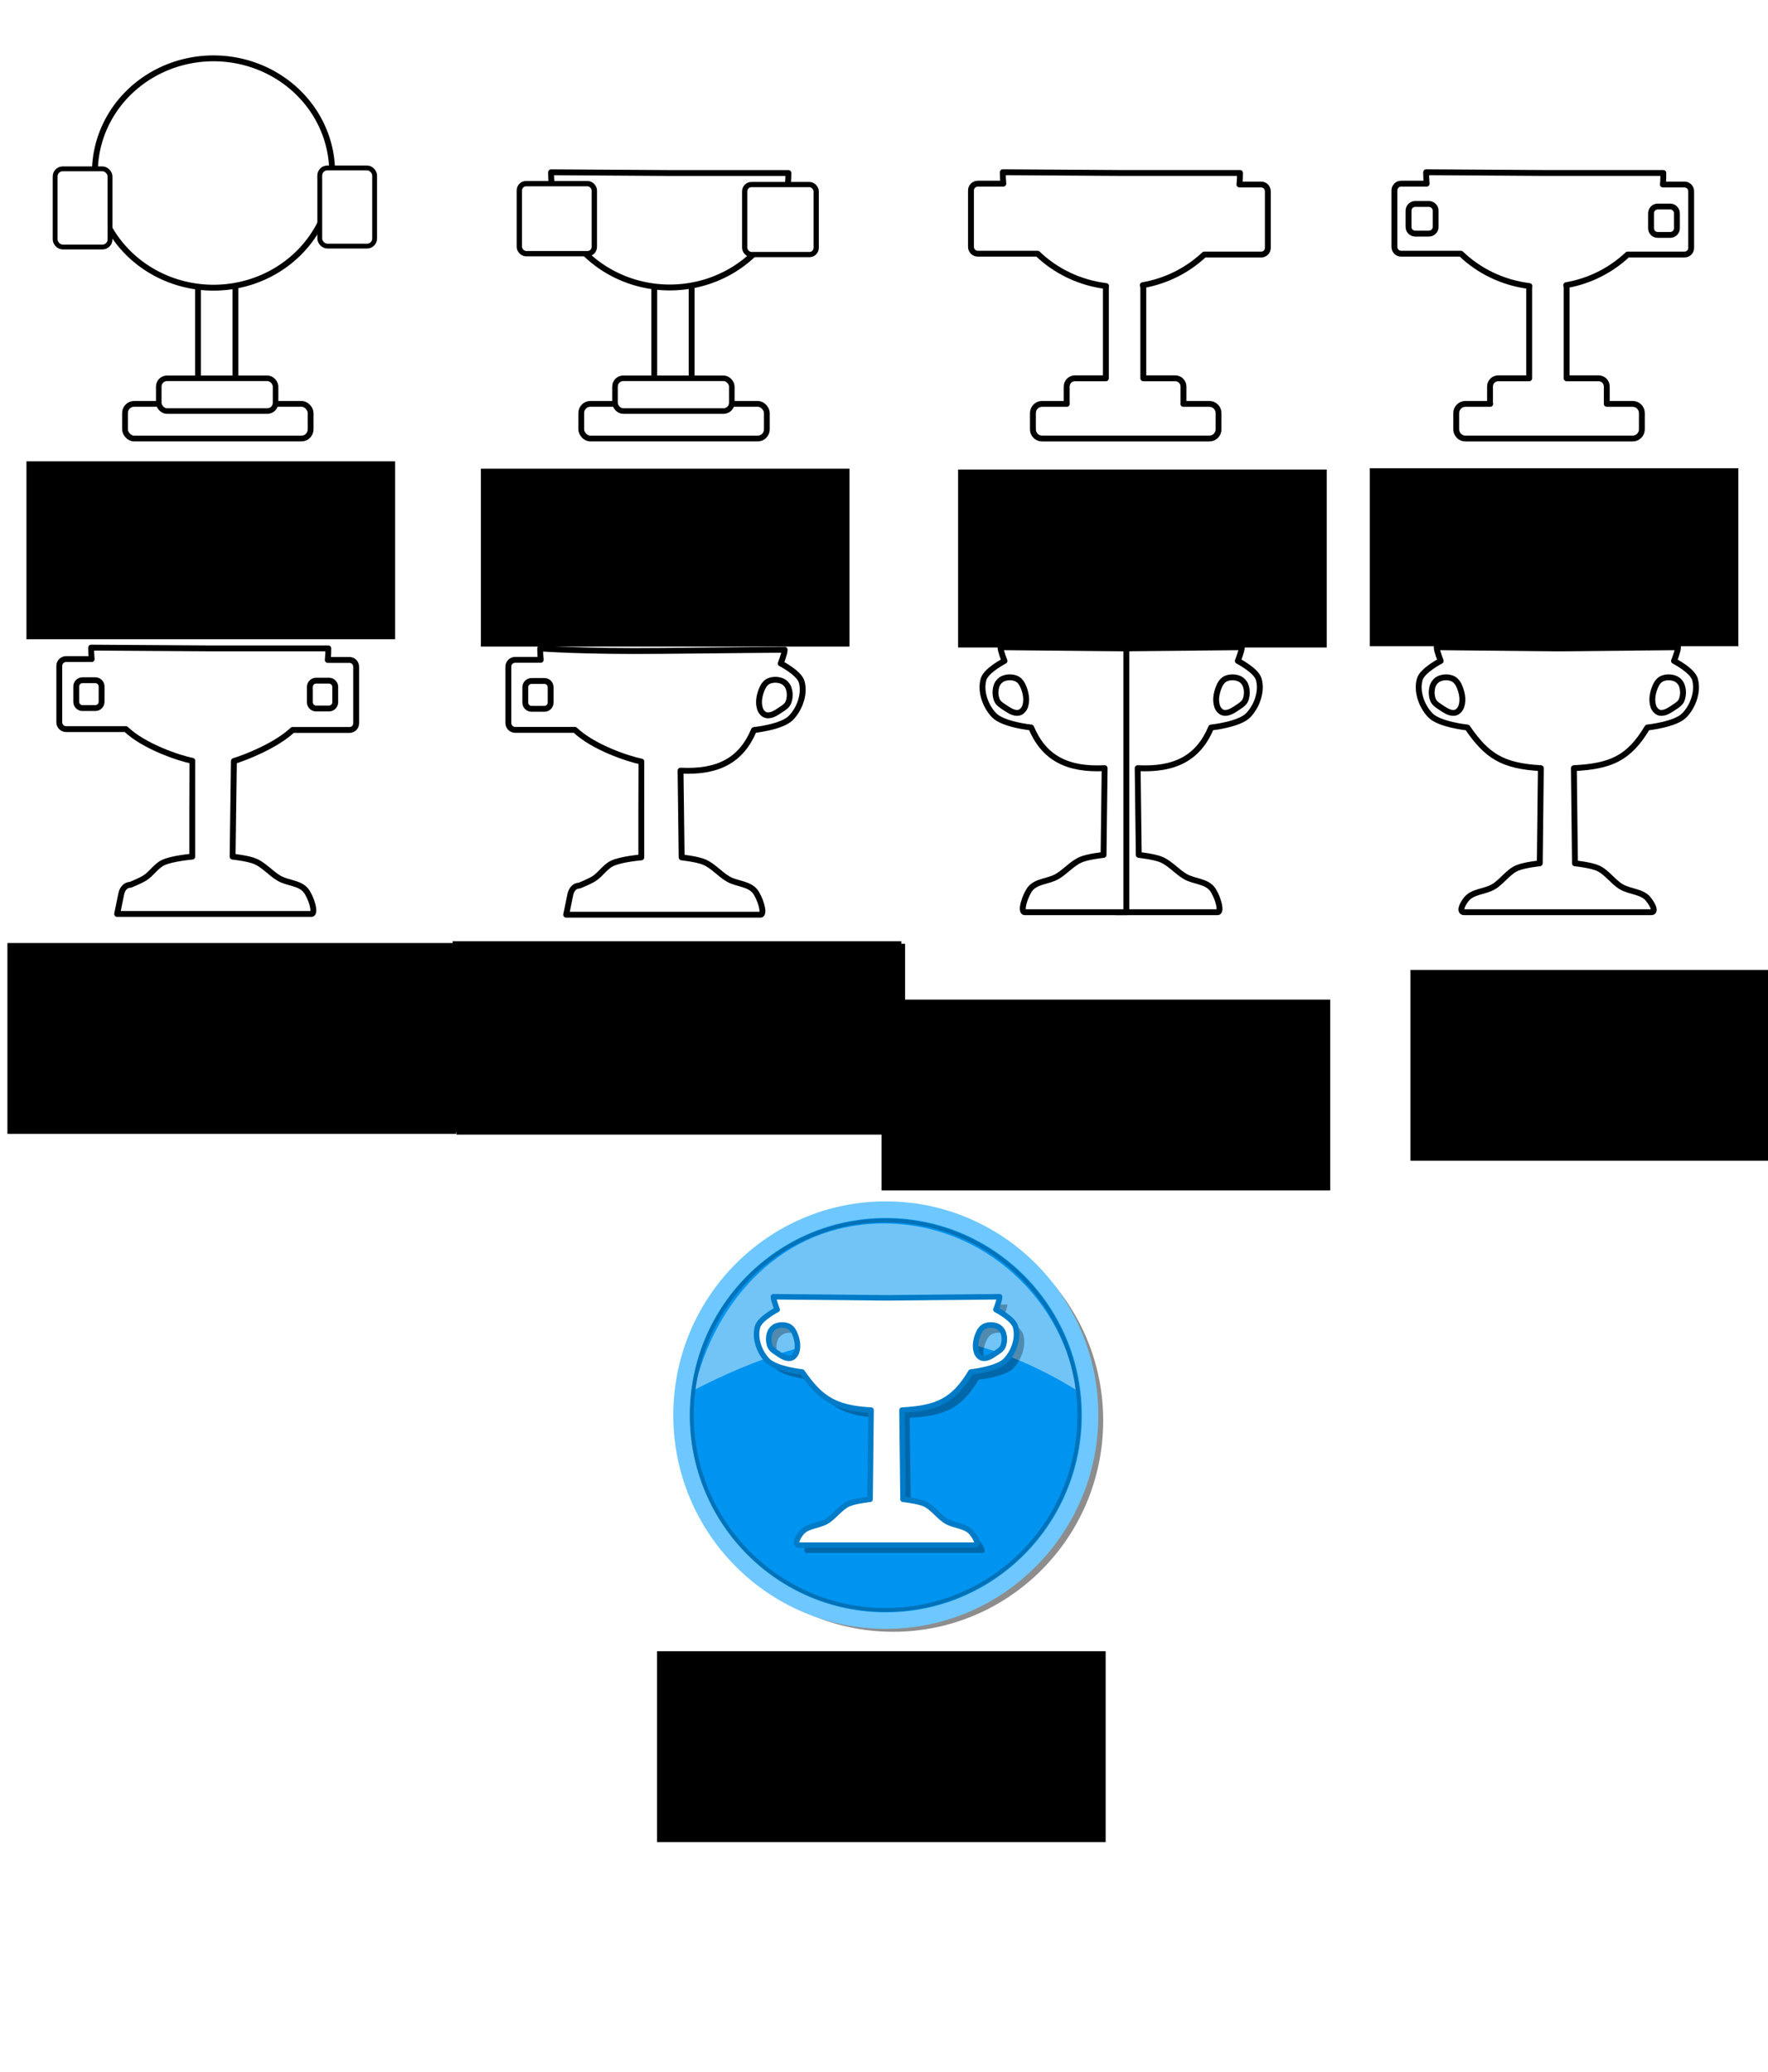 <?xml version="1.0" encoding="UTF-8" standalone="no"?>
<!-- Created with Inkscape (http://www.inkscape.org/) -->

<svg
 xmlns:dc="http://purl.org/dc/elements/1.1/"
 xmlns:cc="http://creativecommons.org/ns#"
 xmlns:rdf="http://www.w3.org/1999/02/22-rdf-syntax-ns#"
 xmlns:svg="http://www.w3.org/2000/svg"
 xmlns="http://www.w3.org/2000/svg"
 xmlns:sodipodi="http://sodipodi.sourceforge.net/DTD/sodipodi-0.dtd"
 xmlns:inkscape="http://www.inkscape.org/namespaces/inkscape"
 width="512"
 height="600"
 id="svg2"
 version="1.1"
 inkscape:version="0.48.1 r9760"
 sodipodi:docname="button-scoresicon.svg"
 inkscape:export-filename="/tmp/button-scoreicon.png"
 inkscape:export-xdpi="180"
 inkscape:export-ydpi="180">
<defs
 id="defs4">
<filter
 color-interpolation-filters="sRGB"
 inkscape:collect="always"
 id="filter4027-0">
<feGaussianBlur
 inkscape:collect="always"
 stdDeviation="0.64"
 id="feGaussianBlur4029-9" />
</filter>
<filter
 inkscape:collect="always"
 id="filter4448">
<feGaussianBlur
 inkscape:collect="always"
 stdDeviation="0.368"
 id="feGaussianBlur4450" />
</filter>
</defs>
<sodipodi:namedview
 id="base"
 pagecolor="#ffffff"
 bordercolor="#666666"
 borderopacity="1.0"
 inkscape:pageopacity="1"
 inkscape:pageshadow="2"
 inkscape:zoom="0.946094"
 inkscape:cx="233.918"
 inkscape:cy="245.51"
 inkscape:document-units="px"
 inkscape:current-layer="layer1"
 showgrid="false"
 showguides="true"
 inkscape:guide-bbox="true"
 inkscape:window-width="1440"
 inkscape:window-height="849"
 inkscape:window-x="0"
 inkscape:window-y="24"
 inkscape:window-maximized="1"
 inkscape:snap-global="false">
<sodipodi:guide
 orientation="1,0"
 position="128.552,995.532"
 id="guide3017" />
<sodipodi:guide
 orientation="1,0"
 position="256.357,893.886"
 id="guide3019" />
<sodipodi:guide
 orientation="0,1"
 position="79.971,816.904"
 id="guide3021" />
<sodipodi:guide
 orientation="0,1"
 position="51.263,898.431"
 id="guide3023" />
<sodipodi:guide
 orientation="1,0"
 position="386.03,202.544"
 id="guide3815" />
<sodipodi:guide
 orientation="0,1"
 position="280.274,1007.49"
 id="guide3817" />
<sodipodi:guide
 orientation="0,1"
 position="56.802,710.026"
 id="guide3844" />
<sodipodi:guide
 orientation="0,1"
 position="128.552,472.998"
 id="guide4115" />
<sodipodi:guide
 orientation="0,1"
 position="156.433,412.221"
 id="guide4284" />
<sodipodi:guide
 orientation="0,1"
 position="157.49,326.078"
 id="guide4363" />
</sodipodi:namedview>
<g
 inkscape:label="Layer 1"
 inkscape:groupmode="layer"
 id="layer1"
 transform="translate(0,-452.362)">
<flowRoot
 xml:space="preserve"
 id="flowRoot2985"
 style="font-size:30px;font-style:normal;font-variant:normal;font-weight:normal;font-stretch:normal;line-height:125%;letter-spacing:0px;word-spacing:0px;fill:#000000;fill-opacity:1;stroke:none;font-family:Arial;-inkscape-font-specification:Arial"><flowRegion
 id="flowRegion2987"><rect
 id="rect2989"
 width="454.5"
 height="154.319"
 x="24.311"
 y="16.524"
 style="font-size:30px" /></flowRegion><flowPara
 id="flowPara2991"></flowPara></flowRoot><rect
 style="fill:#ffffff;fill-opacity:1;fill-rule:nonzero;stroke:#000000;stroke-width:1.7;stroke-linecap:butt;stroke-linejoin:round;stroke-miterlimit:4;stroke-opacity:1;stroke-dasharray:none"
 id="rect4211"
 width="10.834"
 height="31.974"
 x="57.341"
 y="533.121"
 ry="2.652" />
<path
 sodipodi:type="arc"
 style="fill:#ffffff;fill-opacity:1;fill-rule:nonzero;stroke:#000000;stroke-width:1.7;stroke-linecap:butt;stroke-linejoin:round;stroke-miterlimit:4;stroke-opacity:1;stroke-dasharray:none"
 id="path4213"
 sodipodi:cx="69.7605"
 sodipodi:cy="68.076"
 sodipodi:rx="34.3518"
 sodipodi:ry="33.0306"
 d="M 104.112,68.076 A 34.352,33.031 0 1 1 35.409,68.076 34.352,33.031 0 1 1 104.112,68.076 z"
 transform="translate(-7.927,434.393)" />
<rect
 style="fill:#ffffff;fill-opacity:1;fill-rule:nonzero;stroke:#000000;stroke-width:1.673;stroke-linecap:butt;stroke-linejoin:round;stroke-miterlimit:4;stroke-opacity:1;stroke-dasharray:none"
 id="rect4215"
 width="53.75"
 height="10.041"
 x="36.202"
 y="569.323"
 ry="2.652" />
<rect
 style="fill:#ffffff;fill-opacity:1;fill-rule:nonzero;stroke:#000000;stroke-width:1.61;stroke-linecap:butt;stroke-linejoin:round;stroke-miterlimit:4;stroke-opacity:1;stroke-dasharray:none"
 id="rect4217"
 width="33.823"
 height="9.484"
 x="45.978"
 y="561.923"
 ry="2.38" />
<flowRoot
 xml:space="preserve"
 id="flowRoot4219"
 style="font-size:9px;font-style:normal;font-variant:normal;font-weight:normal;font-stretch:normal;line-height:125%;letter-spacing:0px;word-spacing:0px;fill:#000000;fill-opacity:1;stroke:none;font-family:Arial;-inkscape-font-specification:Arial"
 transform="translate(0,452.362)"><flowRegion
 id="flowRegion4221"><rect
 id="rect4223"
 width="106.755"
 height="51.528"
 x="7.663"
 y="133.609"
 style="font-size:9px" /></flowRegion><flowPara
 id="flowPara4225">with rectangles and circles create the idea of the final shape</flowPara></flowRoot><rect
 style="fill:#ffffff;fill-opacity:1;fill-rule:nonzero;stroke:#000000;stroke-width:1.4;stroke-linecap:butt;stroke-linejoin:round;stroke-miterlimit:4;stroke-opacity:1;stroke-dasharray:none"
 id="rect4227"
 width="15.89"
 height="22.638"
 x="15.969"
 y="501.262"
 ry="2.185" />
<rect
 ry="2.185"
 y="500.998"
 x="92.6"
 height="22.638"
 width="15.89"
 id="rect4229"
 style="fill:#ffffff;fill-opacity:1;fill-rule:nonzero;stroke:#000000;stroke-width:1.4;stroke-linecap:butt;stroke-linejoin:round;stroke-miterlimit:4;stroke-opacity:1;stroke-dasharray:none" />
<rect
 ry="2.652"
 y="533.121"
 x="189.463"
 height="31.974"
 width="10.834"
 id="rect4231"
 style="fill:#ffffff;fill-opacity:1;fill-rule:nonzero;stroke:#000000;stroke-width:1.7;stroke-linecap:butt;stroke-linejoin:round;stroke-miterlimit:4;stroke-opacity:1;stroke-dasharray:none" />
<path
 transform="translate(124.194,434.393)"
 d="M 104.112,68.076 A 34.352,33.031 0 1 1 35.41,67.856 L 69.76,68.076 z"
 sodipodi:ry="33.0306"
 sodipodi:rx="34.3518"
 sodipodi:cy="68.076"
 sodipodi:cx="69.7605"
 id="path4233"
 style="fill:#ffffff;fill-opacity:1;fill-rule:nonzero;stroke:#000000;stroke-width:1.7;stroke-linecap:butt;stroke-linejoin:round;stroke-miterlimit:4;stroke-opacity:1;stroke-dasharray:none"
 sodipodi:type="arc"
 sodipodi:start="0"
 sodipodi:end="3.14826" />
<rect
 ry="2.652"
 y="569.323"
 x="168.323"
 height="10.041"
 width="53.75"
 id="rect4235"
 style="fill:#ffffff;fill-opacity:1;fill-rule:nonzero;stroke:#000000;stroke-width:1.673;stroke-linecap:butt;stroke-linejoin:round;stroke-miterlimit:4;stroke-opacity:1;stroke-dasharray:none" />
<rect
 ry="2.38"
 y="561.923"
 x="178.1"
 height="9.484"
 width="33.823"
 id="rect4237"
 style="fill:#ffffff;fill-opacity:1;fill-rule:nonzero;stroke:#000000;stroke-width:1.61;stroke-linecap:butt;stroke-linejoin:round;stroke-miterlimit:4;stroke-opacity:1;stroke-dasharray:none" />
<rect
 ry="1.956"
 y="505.549"
 x="150.396"
 height="20.274"
 width="21.72"
 id="rect4239"
 style="fill:#ffffff;fill-opacity:1;fill-rule:nonzero;stroke:#000000;stroke-width:1.549;stroke-linecap:butt;stroke-linejoin:round;stroke-miterlimit:4;stroke-opacity:1;stroke-dasharray:none" />
<rect
 style="fill:#ffffff;fill-opacity:1;fill-rule:nonzero;stroke:#000000;stroke-width:1.513;stroke-linecap:butt;stroke-linejoin:round;stroke-miterlimit:4;stroke-opacity:1;stroke-dasharray:none"
 id="rect4243"
 width="20.716"
 height="20.274"
 x="215.653"
 y="505.813"
 ry="1.956" />
<flowRoot
 transform="translate(131.594,454.476)"
 style="font-size:9px;font-style:normal;font-variant:normal;font-weight:normal;font-stretch:normal;line-height:125%;letter-spacing:0px;word-spacing:0px;fill:#000000;fill-opacity:1;stroke:none;font-family:Arial;-inkscape-font-specification:Arial"
 id="flowRoot4245"
 xml:space="preserve"><flowRegion
 id="flowRegion4247"><rect
 style="font-size:9px"
 y="133.609"
 x="7.663"
 height="51.528"
 width="106.755"
 id="rect4249" /></flowRegion><flowPara
 id="flowPara4251">modify the circle to be a semi circle.</flowPara></flowRoot><path
 style="fill:#ffffff;fill-opacity:1;fill-rule:nonzero;stroke:#000000;stroke-width:1.7;stroke-linecap:butt;stroke-linejoin:round;stroke-miterlimit:4;stroke-opacity:1;stroke-dasharray:none"
 d="M 290.406 49.875 C 290.406 49.948 290.406 50.02 290.406 50.094 C 290.406 51.137 290.464 52.169 290.562 53.188 L 283.156 53.188 C 282.072 53.188 281.188 54.072 281.188 55.156 L 281.188 71.5 C 281.188 72.584 282.072 73.469 283.156 73.469 L 300.469 73.469 C 305.696 78.495 312.608 81.885 320.312 82.844 C 320.273 83.026 320.25 83.212 320.25 83.406 L 320.25 109.562 L 311.281 109.562 C 309.963 109.562 308.906 110.619 308.906 111.938 L 308.906 116.656 C 308.906 116.759 308.925 116.869 308.938 116.969 L 301.781 116.969 C 300.312 116.969 299.125 118.156 299.125 119.625 L 299.125 124.344 C 299.125 125.813 300.312 127 301.781 127 L 350.219 127 C 351.688 127 352.875 125.813 352.875 124.344 L 352.875 119.625 C 352.875 118.156 351.688 116.969 350.219 116.969 L 342.688 116.969 C 342.7 116.869 342.719 116.759 342.719 116.656 L 342.719 111.938 C 342.719 110.619 341.662 109.562 340.344 109.562 L 331.094 109.562 L 331.094 83.406 C 331.094 83.119 331.021 82.853 330.938 82.594 C 337.817 81.393 343.953 78.23 348.75 73.719 L 365.219 73.719 C 366.303 73.719 367.156 72.865 367.156 71.781 L 367.156 55.406 C 367.156 54.322 366.303 53.438 365.219 53.438 L 358.938 53.438 C 359.053 52.337 359.094 51.223 359.094 50.094 L 324.75 50.094 L 290.406 49.875 z "
 transform="translate(0,452.362)"
 id="rect4253" />
<flowRoot
 xml:space="preserve"
 id="flowRoot4266"
 style="font-size:9px;font-style:normal;font-variant:normal;font-weight:normal;font-stretch:normal;line-height:125%;letter-spacing:0px;word-spacing:0px;fill:#000000;fill-opacity:1;stroke:none;font-family:Arial;-inkscape-font-specification:Arial"
 transform="translate(269.794,454.74)"><flowRegion
 id="flowRegion4268"><rect
 id="rect4270"
 width="106.755"
 height="51.528"
 x="7.663"
 y="133.609"
 style="font-size:9px" /></flowRegion><flowPara
 id="flowPara4272">join all shapes using path union (we almost got it!)</flowPara></flowRoot><path
 style="fill:#ffffff;fill-opacity:1;fill-rule:nonzero;stroke:#000000;stroke-width:1.7;stroke-linecap:butt;stroke-linejoin:round;stroke-miterlimit:4;stroke-opacity:1;stroke-dasharray:none"
 d="M 26.391,639.922 26.391,640.141 C 26.391,641.184 26.449,642.216 26.547,643.235 L 19.141,643.235 C 18.056,643.235 17.172,644.119 17.172,645.203 L 17.172,661.547 C 17.172,662.631 18.056,663.516 19.141,663.516 L 36.453,663.516 C 41.68,668.542 51.882,671.944 55.703,672.703 55.664,672.887 55.672,700.453 55.672,700.453 55.672,700.453 49.798,700.943 47.203,702.203 45.167,703.193 43.918,705.352 42.015,706.579 40.698,707.429 37.765,708.61 37.765,708.61 36.297,708.61 35.403,709.827 35.109,711.266 L 33.922,717.047 90.172,717.047 C 91.641,717.047 90.036,712.011 88.547,710.203 86.758,708.034 83.297,708.136 80.859,706.735 78.41,705.328 76.542,702.957 73.953,701.829 71.891,700.929 67.359,700.453 67.359,700.453 L 67.734,672.766 C 71.095,671.759 79.937,668.277 84.734,663.766 L 101.203,663.766 C 102.287,663.766 103.141,662.911 103.141,661.829 L 103.141,645.453 C 103.141,644.369 102.287,643.485 101.203,643.485 L 94.922,643.485 C 95.037,642.384 95.078,641.27 95.078,640.141 L 60.734,640.141 26.391,639.922 z M 23.891,649.36 27.609,649.36 C 28.611,649.36 29.422,650.171 29.422,651.172 L 29.422,655.61 C 29.422,656.611 28.611,657.422 27.609,657.422 L 23.891,657.422 C 22.889,657.422 22.078,656.611 22.078,655.61 L 22.078,651.172 C 22.078,650.171 22.889,649.36 23.891,649.36 z M 91.547,649.485 95.265,649.485 C 96.267,649.485 97.078,650.296 97.078,651.297 L 97.078,655.735 C 97.078,656.736 96.267,657.547 95.265,657.547 L 91.547,657.547 C 90.545,657.547 89.734,656.736 89.734,655.735 L 89.734,651.297 C 89.734,650.296 90.545,649.485 91.547,649.485 z"
 id="path4274"
 inkscape:connector-curvature="0" />
<flowRoot
 transform="translate(-5.519,591.86)"
 style="font-size:9px;font-style:normal;font-variant:normal;font-weight:normal;font-stretch:normal;line-height:125%;letter-spacing:0px;word-spacing:0px;fill:#000000;fill-opacity:1;stroke:none;font-family:Arial;-inkscape-font-specification:Arial"
 id="flowRoot4276"
 xml:space="preserve"><flowRegion
 id="flowRegion4278"><rect
 style="font-size:9px"
 y="133.609"
 x="7.663"
 height="55.265"
 width="129.924"
 id="rect4280" /></flowRegion><flowPara
 id="flowPara4282">now the hard part, you have to start working with the nodes of the path to make it smoother, dont worry about making it symmetric</flowPara></flowRoot><path
 style="fill:#ffffff;fill-opacity:1;fill-rule:nonzero;stroke:#000000;stroke-width:1.7;stroke-linecap:butt;stroke-linejoin:round;stroke-miterlimit:4;stroke-opacity:1;stroke-dasharray:none"
 d="M 413 49.875 L 413 50.094 C 413 51.137 413.058 52.169 413.156 53.188 L 405.75 53.188 C 404.666 53.188 403.812 54.072 403.812 55.156 L 403.812 71.5 C 403.812 72.584 404.666 73.469 405.75 73.469 L 423.062 73.469 C 428.291 78.495 435.202 81.885 442.906 82.844 C 442.867 83.026 442.844 83.212 442.844 83.406 L 442.844 109.562 L 433.875 109.562 C 432.557 109.562 431.5 110.617 431.5 111.938 L 431.5 116.656 C 431.5 116.759 431.549 116.869 431.562 116.969 L 424.375 116.969 C 422.906 116.969 421.719 118.156 421.719 119.625 L 421.719 124.344 C 421.719 125.813 422.906 127 424.375 127 L 472.812 127 C 474.282 127 475.469 125.813 475.469 124.344 L 475.469 119.625 C 475.469 118.156 474.282 116.969 472.812 116.969 L 465.312 116.969 C 465.325 116.869 465.312 116.759 465.312 116.656 L 465.312 111.938 C 465.312 110.617 464.255 109.562 462.938 109.562 L 453.688 109.562 L 453.688 83.406 C 453.688 83.119 453.645 82.853 453.562 82.594 C 460.441 81.393 466.547 78.23 471.344 73.719 L 487.812 73.719 C 488.897 73.719 489.75 72.865 489.75 71.781 L 489.75 55.406 C 489.75 54.322 488.897 53.438 487.812 53.438 L 481.562 53.438 C 481.678 52.337 481.688 51.223 481.688 50.094 L 447.344 50.094 L 413 49.875 z M 409.844 59.062 L 413.781 59.062 C 414.865 59.062 415.75 59.947 415.75 61.031 L 415.75 65.719 C 415.75 66.802 414.865 67.656 413.781 67.656 L 409.844 67.656 C 408.76 67.656 407.906 66.802 407.906 65.719 L 407.906 61.031 C 407.906 59.947 408.76 59.062 409.844 59.062 z M 480.062 59.812 L 483.656 59.812 C 484.74 59.812 485.625 60.697 485.625 61.781 L 485.625 66.094 C 485.625 67.178 484.74 68.031 483.656 68.031 L 480.062 68.031 C 478.979 68.031 478.125 67.178 478.125 66.094 L 478.125 61.781 C 478.125 60.697 478.979 59.812 480.062 59.812 z "
 transform="translate(0,452.362)"
 id="path4286" />
<flowRoot
 transform="translate(389.004,454.366)"
 style="font-size:9px;font-style:normal;font-variant:normal;font-weight:normal;font-stretch:normal;line-height:125%;letter-spacing:0px;word-spacing:0px;fill:#000000;fill-opacity:1;stroke:none;font-family:Arial;-inkscape-font-specification:Arial"
 id="flowRoot4292"
 xml:space="preserve"><flowRegion
 id="flowRegion4294"><rect
 style="font-size:9px"
 y="133.609"
 x="7.663"
 height="51.528"
 width="106.755"
 id="rect4296" /></flowRegion><flowPara
 id="flowPara4298">create to small rectangles and remove them from the shape using path difference</flowPara></flowRoot><path
 inkscape:connector-curvature="0"
 id="path4329"
 d="M 156.433,640.141 156.433,640.36 C 156.433,641.403 156.491,642.435 156.589,643.454 L 149.183,643.454 C 148.098,643.454 147.214,644.338 147.214,645.422 L 147.214,661.766 C 147.214,662.85 148.098,663.735 149.183,663.735 L 166.495,663.735 C 171.722,668.761 181.924,672.163 185.745,672.922 185.706,673.106 185.714,700.672 185.714,700.672 185.714,700.672 179.84,701.162 177.245,702.422 175.209,703.412 173.96,705.571 172.057,706.798 170.74,707.648 167.807,708.829 167.807,708.829 166.339,708.829 165.445,710.046 165.151,711.485 L 163.964,717.266 220.214,717.266 C 221.683,717.266 220.078,712.23 218.589,710.422 216.8,708.253 213.339,708.355 210.901,706.954 208.452,705.547 206.584,703.176 203.995,702.048 201.933,701.148 197.401,700.672 197.401,700.672 L 197.083,675.546 C 208.062,676.095 214.684,672.499 218.343,663.787 218.343,663.787 226.443,662.952 229.062,660.25 231.589,657.644 233.162,653.295 232.153,649.808 231.405,647.227 226.087,644.496 226.087,644.496 226.087,644.496 227.234,641.666 227.234,640.537 227.234,640.537 213.104,640.646 191.701,640.868 168.448,641.109 156.433,640.141 156.433,640.141 z M 153.933,649.579 157.651,649.579 C 158.653,649.579 159.464,650.39 159.464,651.391 L 159.464,655.829 C 159.464,656.83 158.653,657.641 157.651,657.641 L 153.933,657.641 C 152.931,657.641 152.12,656.83 152.12,655.829 L 152.12,651.391 C 152.12,650.39 152.931,649.579 153.933,649.579 z M 222.712,649.572 C 223.87,649.099 225.31,649.121 226.463,649.605 227.251,649.935 227.949,650.628 228.276,651.417 228.843,652.783 228.843,654.488 228.276,655.855 227.949,656.644 227.177,657.197 226.463,657.667 225.102,658.564 223.518,659.811 221.92,659.484 221.083,659.312 220.384,658.48 220.107,657.672 219.422,655.673 219.97,653.281 220.899,651.384 221.275,650.617 221.922,649.895 222.712,649.572 z"
 style="fill:#ffffff;fill-opacity:1;fill-rule:nonzero;stroke:#000000;stroke-width:1.7;stroke-linecap:butt;stroke-linejoin:round;stroke-miterlimit:4;stroke-opacity:1;stroke-dasharray:none"
 sodipodi:nodetypes="cscssssccccccccsccccccaaccscsssssssssaaaaaaaaa" />
<flowRoot
 xml:space="preserve"
 id="flowRoot4331"
 style="font-size:9px;font-style:normal;font-variant:normal;font-weight:normal;font-stretch:normal;line-height:125%;letter-spacing:0px;word-spacing:0px;fill:#000000;fill-opacity:1;stroke:none;font-family:Arial;-inkscape-font-specification:Arial"
 transform="translate(124.523,592.079)"><flowRegion
 id="flowRegion4333"><rect
 id="rect4335"
 width="129.924"
 height="55.265"
 x="7.663"
 y="133.609"
 style="font-size:9px" /></flowRegion><flowPara
 id="flowPara4337" /></flowRoot><flowRoot
 xml:space="preserve"
 id="flowRoot4339"
 style="fill:black;stroke:none;stroke-opacity:1;stroke-width:1px;stroke-linejoin:miter;stroke-linecap:butt;fill-opacity:1;font-family:Arial;font-style:normal;font-weight:normal;font-size:1;-inkscape-font-specification:Arial;font-stretch:normal;font-variant:normal;line-height:125%;letter-spacing:0px;word-spacing:0px"><flowRegion
 id="flowRegion4341"><rect
 id="rect4343"
 width="63.902"
 height="54.56"
 x="116.967"
 y="267.782" /></flowRegion><flowPara
 id="flowPara4345"></flowPara></flowRoot><flowRoot
 xml:space="preserve"
 id="flowRoot4355"
 style="font-size:9px;font-style:normal;font-variant:normal;font-weight:normal;font-stretch:normal;line-height:125%;letter-spacing:0px;word-spacing:0px;fill:#000000;fill-opacity:1;stroke:none;font-family:Arial;-inkscape-font-specification:Arial"
 transform="translate(123.433,591.332)"><flowRegion
 id="flowRegion4357"><rect
 id="rect4359"
 width="129.924"
 height="55.265"
 x="7.663"
 y="133.609"
 style="font-size:9px" /></flowRegion><flowPara
 id="flowPara4361">work over one half of the shape</flowPara></flowRoot><path
 style="fill:#ffffff;fill-opacity:1;fill-rule:nonzero;stroke:#000000;stroke-width:1.7;stroke-linecap:butt;stroke-linejoin:round;stroke-miterlimit:4;stroke-opacity:1;stroke-dasharray:none"
 d="M 359.618,639.798 C 359.618,639.798 345.49,639.919 324.087,640.141 323.765,640.145 323.498,640.138 323.181,640.141 L 323.181,716.548 352.587,716.548 C 354.056,716.548 352.451,711.512 350.962,709.704 349.173,707.535 345.712,707.636 343.275,706.235 340.825,704.828 338.957,702.457 336.368,701.329 334.306,700.429 329.775,699.954 329.775,699.954 L 329.462,674.829 C 340.441,675.378 347.084,671.759 350.743,663.048 350.743,663.048 358.843,662.218 361.462,659.516 363.989,656.91 365.534,652.566 364.525,649.079 363.777,646.498 358.462,643.766 358.462,643.766 358.462,643.766 359.618,640.926 359.618,639.798 z M 356.962,648.516 C 357.611,648.523 358.26,648.649 358.837,648.891 359.625,649.221 360.323,649.915 360.649,650.704 361.216,652.07 361.216,653.774 360.649,655.141 360.323,655.93 359.551,656.484 358.837,656.954 357.476,657.851 355.904,659.093 354.306,658.766 353.469,658.594 352.77,657.762 352.493,656.954 351.808,654.955 352.345,652.569 353.275,650.672 353.65,649.905 354.297,649.183 355.087,648.86 355.666,648.623 356.313,648.509 356.962,648.516 z"
 id="path4365"
 inkscape:connector-curvature="0" />
<path
 inkscape:connector-curvature="0"
 id="path4370"
 d="M 289.739,639.798 C 289.739,639.798 303.867,639.919 325.27,640.141 325.592,640.145 325.859,640.138 326.176,640.141 L 326.176,716.548 296.77,716.548 C 295.301,716.548 296.906,711.512 298.395,709.704 300.184,707.535 303.645,707.636 306.082,706.235 308.532,704.828 310.4,702.457 312.989,701.329 315.051,700.429 319.582,699.954 319.582,699.954 L 319.895,674.829 C 308.916,675.378 302.273,671.759 298.614,663.048 298.614,663.048 290.514,662.218 287.895,659.516 285.368,656.91 283.823,652.566 284.832,649.079 285.58,646.498 290.895,643.766 290.895,643.766 290.895,643.766 289.739,640.926 289.739,639.798 z M 292.395,648.516 C 291.746,648.523 291.097,648.649 290.52,648.891 289.732,649.221 289.034,649.915 288.708,650.704 288.141,652.07 288.141,653.774 288.708,655.141 289.034,655.93 289.806,656.484 290.52,656.954 291.881,657.851 293.453,659.093 295.051,658.766 295.888,658.594 296.587,657.762 296.864,656.954 297.549,654.955 297.012,652.569 296.082,650.672 295.707,649.905 295.06,649.183 294.27,648.86 293.691,648.623 293.044,648.509 292.395,648.516 z"
 style="fill:#ffffff;fill-opacity:1;fill-rule:nonzero;stroke:#000000;stroke-width:1.7;stroke-linecap:butt;stroke-linejoin:round;stroke-miterlimit:4;stroke-opacity:1;stroke-dasharray:none" />
<flowRoot
 transform="translate(247.628,608.244)"
 style="font-size:9px;font-style:normal;font-variant:normal;font-weight:normal;font-stretch:normal;line-height:125%;letter-spacing:0px;word-spacing:0px;fill:#000000;fill-opacity:1;stroke:none;font-family:Arial;-inkscape-font-specification:Arial"
 id="flowRoot4372"
 xml:space="preserve"><flowRegion
 id="flowRegion4374"><rect
 style="font-size:9px"
 y="133.609"
 x="7.663"
 height="55.265"
 width="129.924"
 id="rect4376" /></flowRegion><flowPara
 id="flowPara4378">remove the left half and then duplicate the right one and flip it.</flowPara></flowRoot><path
 style="fill:#ffffff;fill-opacity:1;fill-rule:nonzero;stroke:#000000;stroke-width:1.7;stroke-linecap:butt;stroke-linejoin:round;stroke-miterlimit:4;stroke-opacity:1;stroke-dasharray:none"
 d="M 416.062,187.438 C 416.062,188.566 417.219,191.406 417.219,191.406 417.219,191.406 411.904,194.138 411.156,196.719 410.147,200.206 411.692,204.55 414.219,207.156 416.838,209.858 424.938,210.688 424.938,210.688 430.579,218.871 434.976,221.829 446.219,222.469 L 445.906,250.023 C 445.906,250.023 441.375,250.498 439.312,251.398 436.724,252.526 434.856,255.457 432.406,256.864 429.969,258.265 426.508,258.164 424.719,260.333 423.23,262.141 422.559,264.188 424.028,264.188 L 449.5,264.188 452.5,264.188 478.159,264.188 C 479.628,264.188 478.77,262.141 477.281,260.333 475.492,258.164 472.031,258.265 469.594,256.864 467.144,255.457 465.276,252.526 462.688,251.398 460.625,250.498 456.094,250.023 456.094,250.023 L 455.781,222.469 C 466.496,221.895 471.686,219.663 477.062,210.688 477.062,210.688 485.162,209.858 487.781,207.156 490.308,204.55 491.853,200.206 490.844,196.719 490.096,194.138 484.781,191.406 484.781,191.406 484.781,191.406 485.938,188.566 485.938,187.438 485.938,187.438 471.804,187.573 451.594,187.781 450.879,187.774 451.105,187.788 450.406,187.781 430.196,187.573 416.062,187.438 416.062,187.438 z M 418.719,196.156 C 419.368,196.149 420.015,196.263 420.594,196.5 421.384,196.823 422.031,197.545 422.406,198.312 423.336,200.209 423.873,202.595 423.188,204.594 422.911,205.402 422.212,206.234 421.375,206.406 419.777,206.733 418.205,205.491 416.844,204.594 416.13,204.124 415.357,203.57 415.031,202.781 414.464,201.414 414.464,199.71 415.031,198.344 415.357,197.555 416.056,196.861 416.844,196.531 417.421,196.289 418.07,196.163 418.719,196.156 z M 483.281,196.156 C 483.93,196.163 484.579,196.289 485.156,196.531 485.944,196.861 486.643,197.555 486.969,198.344 487.536,199.71 487.536,201.414 486.969,202.781 486.643,203.57 485.87,204.124 485.156,204.594 483.795,205.491 482.223,206.733 480.625,206.406 479.788,206.234 479.089,205.402 478.812,204.594 478.127,202.595 478.664,200.209 479.594,198.312 479.969,197.545 480.616,196.823 481.406,196.5 481.985,196.263 482.632,196.149 483.281,196.156 z"
 transform="translate(0,452.362)"
 id="path4380"
 inkscape:connector-curvature="0"
 sodipodi:nodetypes="ccccccccccsccscccccccccccccsccccccccssccccccccs" />
<flowRoot
 xml:space="preserve"
 id="flowRoot4384"
 style="font-size:9px;font-style:normal;font-variant:normal;font-weight:normal;font-stretch:normal;line-height:125%;letter-spacing:0px;word-spacing:0px;fill:#000000;fill-opacity:1;stroke:none;font-family:Arial;-inkscape-font-specification:Arial"
 transform="translate(400.796,599.649)"><flowRegion
 id="flowRegion4386"><rect
 id="rect4388"
 width="129.924"
 height="55.265"
 x="7.663"
 y="133.609"
 style="font-size:9px" /></flowRegion><flowPara
 id="flowPara4390">now merge them</flowPara></flowRoot><g
 style="display:inline"
 id="g3946"
 transform="matrix(1.992,0,0,2.019,-403.019,107.57)">
<path
 transform="matrix(1.018,0,0,1.01,-110.454,155.991)"
 style="fill:#000000;fill-opacity:0.446;fill-rule:nonzero;stroke:none;display:inline;filter:url(#filter4027-0)"
 d="M 451.63,191.568 C 457.841,197.064 461.786,205.09 461.786,214.036 461.786,230.605 448.355,244.036 431.786,244.036 425.573,244.036 419.793,242.146 415.005,238.911 420.288,243.557 427.198,246.38 434.786,246.38 451.355,246.38 464.786,232.949 464.786,216.38 464.786,206.056 459.569,196.965 451.63,191.568 z"
 id="path3876"
 inkscape:connector-curvature="0" />
<path
 sodipodi:type="arc"
 style="fill:#0094f1;fill-opacity:1;fill-rule:nonzero;stroke:none;display:inline"
 id="path3878"
 sodipodi:cx="32"
 sodipodi:cy="32"
 sodipodi:rx="32"
 sodipodi:ry="32"
 d="M 64,32 C 64,49.673 49.673,64 32,64 14.327,64 0,49.673 0,32 0,14.327 14.327,0 32,0 49.673,0 64,14.327 64,32 z"
 transform="matrix(0.955,0,0,0.947,300.599,343.197)" />
<path
 sodipodi:type="arc"
 style="fill:none;stroke:#6ec7ff;stroke-width:2.584;stroke-miterlimit:4;stroke-opacity:1;stroke-dasharray:none;display:inline"
 id="path3880"
 sodipodi:cx="32"
 sodipodi:cy="32"
 sodipodi:rx="32"
 sodipodi:ry="32"
 d="M 64,32 C 64,49.673 49.673,64 32,64 14.327,64 0,49.673 0,32 0,14.327 14.327,0 32,0 49.673,0 64,14.327 64,32 z"
 transform="matrix(0.928,0,0,0.921,301.4,344.289)" />
<path
 sodipodi:nodetypes="cscc"
 inkscape:connector-curvature="0"
 id="path3922"
 d="M 358.779,370.151 C 356.97,357.446 345.543,346.271 330.808,346.271 316.074,346.271 306.196,357.315 303.225,370.151 320.597,361.341 338.666,357.895 358.779,370.151 z"
 style="fill:#ffffff;fill-opacity:0.446;fill-rule:nonzero;stroke:none" />
<path
 transform="matrix(0.88,0,0,0.873,302.904,345.832)"
 d="M 64,32 C 64,49.673 49.673,64 32,64 14.327,64 0,49.673 0,32 0,14.327 14.327,0 32,0 49.673,0 64,14.327 64,32 z"
 sodipodi:ry="32"
 sodipodi:rx="32"
 sodipodi:cy="32"
 sodipodi:cx="32"
 id="path3944"
 style="fill:none;stroke:#0072b8;stroke-width:0.636;stroke-miterlimit:4;stroke-opacity:1;stroke-dasharray:none;display:inline"
 sodipodi:type="arc" />
</g>
<path
 style="fill:#000000;fill-opacity:0.294;fill-rule:nonzero;stroke:none;filter:url(#filter4448)"
 d="M 226.222,830.146 C 226.222,831.203 227.307,833.865 227.307,833.865 227.307,833.865 222.324,836.427 221.623,838.847 220.677,842.115 222.125,846.188 224.494,848.63 226.949,851.163 234.542,851.941 234.542,851.941 239.831,859.613 243.953,862.386 254.493,862.985 L 254.199,888.816 C 254.199,888.816 249.951,889.262 248.018,890.105 245.592,891.162 243.84,893.91 241.543,895.229 239.259,896.542 236.014,896.448 234.338,898.482 232.942,900.176 232.312,902.094 233.689,902.094 L 257.568,902.094 260.381,902.094 284.434,902.094 C 285.811,902.094 285.007,900.176 283.611,898.482 281.934,896.448 278.69,896.542 276.405,895.229 274.109,893.91 272.357,891.162 269.931,890.105 267.997,889.262 263.75,888.816 263.75,888.816 L 263.457,862.985 C 273.501,862.447 278.367,860.355 283.406,851.941 283.406,851.941 290.999,851.163 293.455,848.63 295.824,846.188 297.272,842.115 296.326,838.847 295.625,836.427 290.642,833.865 290.642,833.865 290.642,833.865 291.727,831.203 291.727,830.146 291.727,830.146 278.477,830.272 259.531,830.468 258.861,830.46 259.073,830.474 258.418,830.468 239.472,830.272 226.222,830.146 226.222,830.146 z M 228.713,838.318 C 229.321,838.312 229.927,838.419 230.47,838.641 231.21,838.944 231.817,839.62 232.169,840.339 233.04,842.118 233.544,844.354 232.902,846.228 232.643,846.985 231.987,847.766 231.202,847.927 229.705,848.234 228.231,847.07 226.955,846.228 226.286,845.788 225.561,845.269 225.255,844.528 224.724,843.248 224.724,841.65 225.255,840.369 225.561,839.63 226.216,838.979 226.955,838.67 227.495,838.443 228.105,838.325 228.713,838.318 z M 289.237,838.318 C 289.845,838.325 290.454,838.443 290.994,838.67 291.733,838.979 292.388,839.63 292.693,840.369 293.225,841.65 293.225,843.248 292.693,844.528 292.388,845.269 291.664,845.788 290.994,846.228 289.718,847.07 288.244,848.234 286.746,847.927 285.961,847.766 285.307,846.985 285.047,846.228 284.404,844.354 284.908,842.118 285.78,840.339 286.132,839.62 286.738,838.944 287.479,838.641 288.022,838.419 288.627,838.312 289.237,838.318 z"
 id="path4442"
 inkscape:connector-curvature="0"
 sodipodi:nodetypes="ccccccccccsccscccccccccccccsccccccccssccccccccs" />
<path
 sodipodi:nodetypes="ccccccccccsccscccccccccccccsccccccccssccccccccs"
 inkscape:connector-curvature="0"
 id="path4432"
 d="M 223.981,827.904 C 223.981,828.961 225.066,831.623 225.066,831.623 225.066,831.623 220.083,834.185 219.382,836.605 218.436,839.873 219.884,843.946 222.253,846.388 224.708,848.921 232.301,849.699 232.301,849.699 237.59,857.371 241.712,860.144 252.252,860.743 L 251.958,886.574 C 251.958,886.574 247.71,887.02 245.777,887.863 243.351,888.92 241.599,891.668 239.302,892.987 237.018,894.3 233.773,894.206 232.097,896.24 230.701,897.934 230.071,899.852 231.448,899.852 L 255.327,899.852 258.14,899.852 282.193,899.852 C 283.57,899.852 282.766,897.934 281.37,896.24 279.693,894.206 276.449,894.3 274.164,892.987 271.868,891.668 270.116,888.92 267.69,887.863 265.756,887.02 261.509,886.574 261.509,886.574 L 261.216,860.743 C 271.26,860.205 276.126,858.113 281.165,849.699 281.165,849.699 288.758,848.921 291.214,846.388 293.583,843.946 295.031,839.873 294.085,836.605 293.384,834.185 288.401,831.623 288.401,831.623 288.401,831.623 289.486,828.961 289.486,827.904 289.486,827.904 276.236,828.03 257.29,828.226 256.62,828.218 256.832,828.232 256.177,828.226 237.231,828.03 223.981,827.904 223.981,827.904 z M 226.472,836.076 C 227.08,836.07 227.686,836.177 228.229,836.399 228.969,836.702 229.576,837.378 229.928,838.097 230.799,839.876 231.303,842.112 230.661,843.986 230.402,844.743 229.746,845.524 228.961,845.685 227.464,845.992 225.99,844.828 224.714,843.986 224.045,843.546 223.32,843.027 223.014,842.286 222.483,841.006 222.483,839.408 223.014,838.127 223.32,837.388 223.975,836.737 224.714,836.428 225.254,836.201 225.864,836.083 226.472,836.076 z M 286.996,836.076 C 287.604,836.083 288.213,836.201 288.753,836.428 289.492,836.737 290.147,837.388 290.452,838.127 290.984,839.408 290.984,841.006 290.452,842.286 290.147,843.027 289.423,843.546 288.753,843.986 287.477,844.828 286.003,845.992 284.505,845.685 283.72,845.524 283.066,844.743 282.806,843.986 282.163,842.112 282.667,839.876 283.539,838.097 283.891,837.378 284.497,836.702 285.238,836.399 285.781,836.177 286.386,836.07 286.996,836.076 z"
 style="fill:#ffffff;fill-opacity:1;fill-rule:nonzero;stroke:#007bc7;stroke-width:1.594;stroke-linecap:butt;stroke-linejoin:round;stroke-miterlimit:4;stroke-opacity:1;stroke-dasharray:none" />
<flowRoot
 xml:space="preserve"
 id="flowRoot4434"
 style="font-size:9px;font-style:normal;font-variant:normal;font-weight:normal;font-stretch:normal;line-height:125%;letter-spacing:0px;word-spacing:0px;fill:#000000;fill-opacity:1;stroke:none;font-family:Arial;-inkscape-font-specification:Arial"
 transform="translate(182.605,796.961)"><flowRegion
 id="flowRegion4436"><rect
 id="rect4438"
 width="129.924"
 height="55.265"
 x="7.663"
 y="133.609"
 style="font-size:9px" /></flowRegion><flowPara
 id="flowPara4440">now add the button background and some shadows and you have a cute button.</flowPara></flowRoot></g>
</svg>

